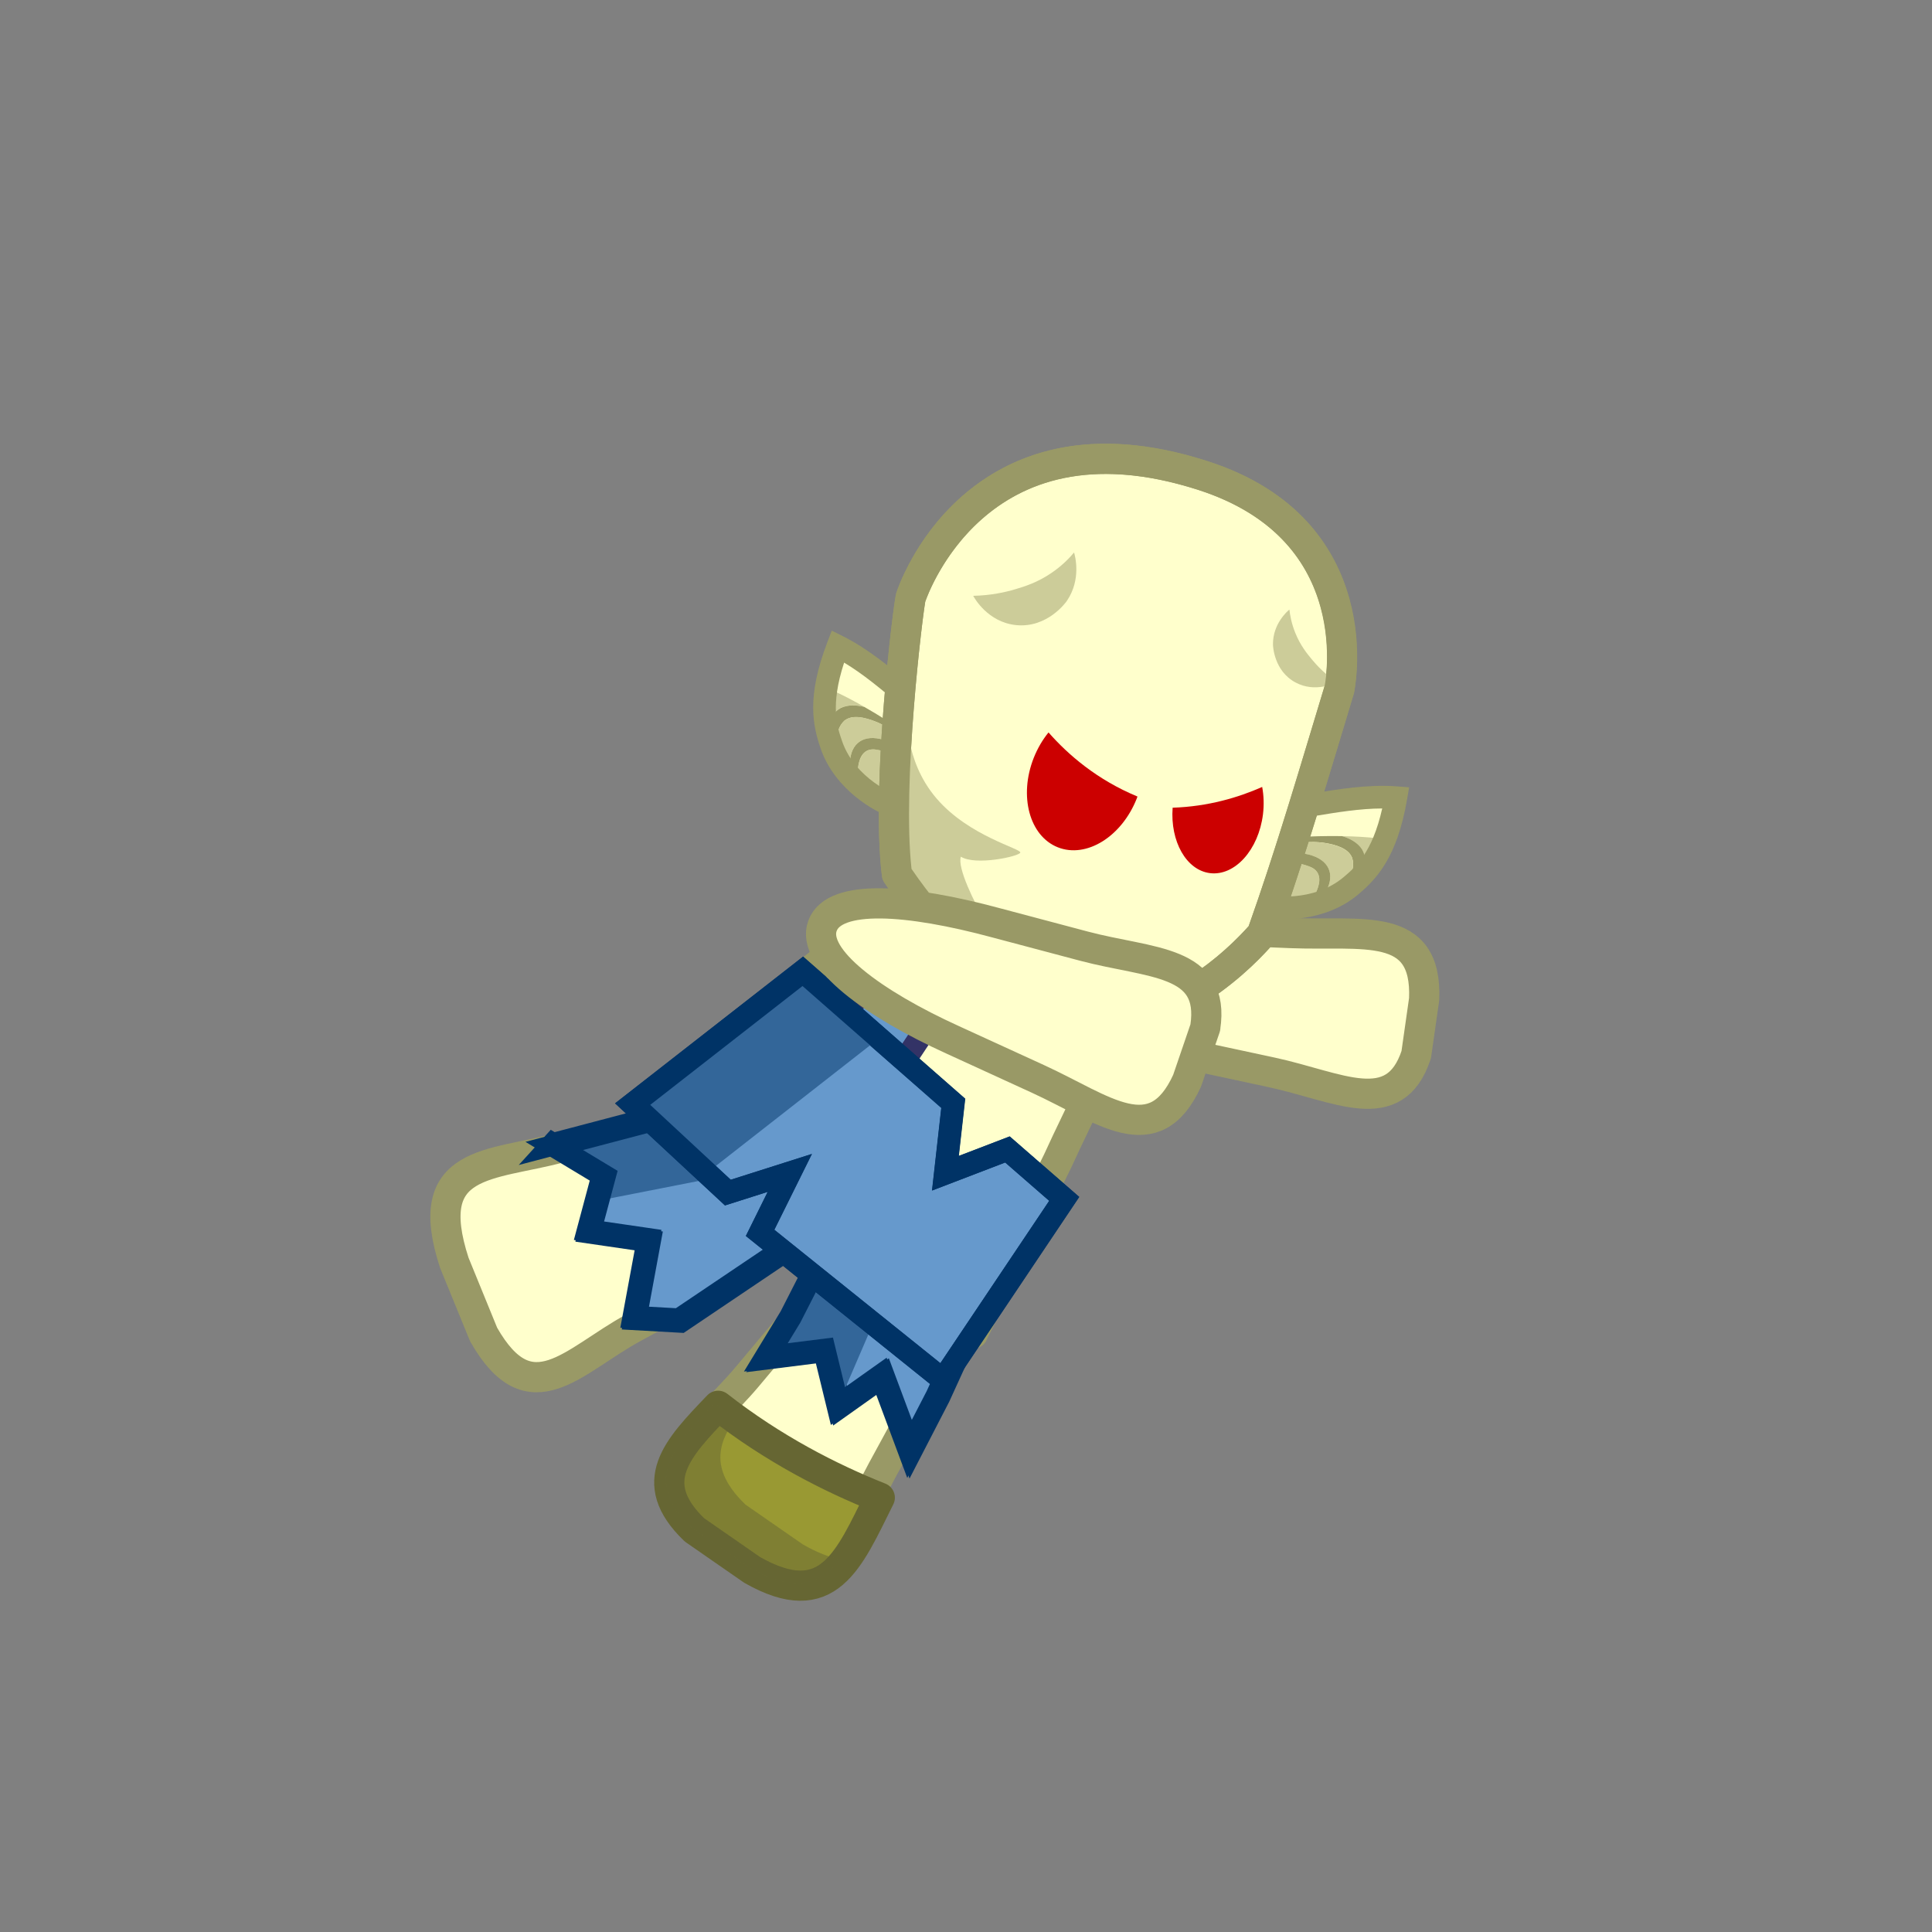 <?xml version="1.0" encoding="UTF-8"?><svg id="Full" xmlns="http://www.w3.org/2000/svg" viewBox="0 0 512 512"><rect x="0" y="0" width="512" height="512" fill="#808080" stroke="none"/><defs><style>.cls-1{fill:#369;}.cls-2{opacity:.5;}.cls-3{stroke:#996;}.cls-3,.cls-4{stroke-linecap:round;stroke-linejoin:round;stroke-width:8px;}.cls-3,.cls-5{fill:#ffc;}.cls-6{fill:#663;}.cls-4{fill:#993;stroke:#663;}.cls-7{stroke:#336;}.cls-7,.cls-8{fill:#69c;stroke-miterlimit:10;stroke-width:6px;}.cls-9{fill:#c00;}.cls-10{fill:#996;}.cls-11{fill:#036;}.cls-12{fill:#cc9;}.cls-8{stroke:#036;}</style></defs><g id="Idle"><path class="cls-3" d="M375.31,279.53l2.1-14.72c.89-21.01-16.27-16.75-35.42-17.54l-24.83-1.02c-23-1.02-43.38,2.2-44.48,11.27h0c-1.1,9.06,17.22,16.65,40.5,21.55l23.74,5.1c17.76,3.82,32.66,12.69,38.38-4.64Z"/><g><path class="cls-3" d="M257.83,353.43l-82.7-64.6,41.82-33.31c21.79-19.78,44.64-31.12,67.47-13.28h0c22.84,17.84,8.25,38.17-4.08,65.33l-22.52,45.86Z"/><g><path class="cls-3" d="M186.03,402.01l14.24,9.94c21.25,12.29,24.37-5.52,33.55-22.37l11.9-21.84c11.1-20.2,16.68-40.35,7.83-46.3h0c-8.86-5.95-24.67,6.43-39.9,24.76l-15.63,18.64c-11.69,13.94-27.33,22.53-11.99,37.18Z"/><g><path class="cls-3" d="M128.18,353.7l-7.78-19.04c-9.03-27.6,9.53-25.53,28.09-30.53l24.06-6.48c22.26-6.1,43.59-6.05,48.19,5.71h0c4.6,11.76-10.5,25.58-31.53,36.88l-21.41,11.65c-16.02,8.72-27.25,23.53-39.62,1.79Z"/><g><path class="cls-8" d="M146.52,303.25l13.3,8.02-3.97,14.85,15.92,2.32-3.81,20.63,11.99,.67,26-17.51c10.75-7.73,17.67-19.37,12.43-30.31h0c-5.24-10.94-18.08-12.64-31.41-9.31l-40.46,10.65Z"/><path class="cls-1" d="M220.6,310.66c.01-2.61-.54-5.25-1.78-7.84h0c-5.24-10.94-18.08-12.64-31.41-9.31l-40.46,10.65,13.3,8.02-1.6,5.99,40.02-7.86c8-2,15.82-2.18,21.93,.36Z"/><path class="cls-11" d="M139.26,302.6l47.33-12.45c16.84-4.21,29.54-.22,34.88,10.92,.02,.04,.03,.07,.05,.11,5.28,11.18,.14,24.17-13.43,33.93l-26.91,18.13-16.4-.92,3.86-20.91-16.17-2.36,4.25-15.92-17.45-10.52Zm24.41,7.71l-3.68,13.77,15.67,2.28-3.75,20.34,7.58,.42,25.16-16.95c8.6-6.19,16.17-16.42,11.44-26.45-.01-.03-.03-.05-.04-.08-5.67-11.84-21.45-9.33-27.97-7.7l-33.56,8.83,9.16,5.52Z"/></g></g><g><path class="cls-8" d="M210.11,349.13l-6.56,10.76,15.5-1.95,3.62,14.84,11.44-8.12,7.37,19.77,7.38-14.29,8.56-18.74c4.8-10.01,4.59-22.03-5.01-29.45h0c-9.6-7.42-20.72-4.6-29.76,2.58l-12.54,24.58Z"/><path class="cls-1" d="M250.92,322.02c-2.15-1.25-4.63-2.21-7.45-2.77h0c-11.9-2.35-20.32,3.85-24.84,12.73l-13.3,27.21,13.89-3.45,4.7,12.31,14.74-34.21c2.72-5.33,6.84-9.69,12.27-11.82Z"/><path class="cls-11" d="M197.15,363.48l9.74-15.98,12.79-25.06,.51-.4c11.54-9.18,23.73-10.13,33.46-2.61,.03,.03,.07,.05,.1,.08,9.55,7.46,11.82,20.41,5.77,33.03l-8.6,18.82-10.49,20.3-8.38-22.46-11.86,8.42-4.03-16.54-19.02,2.39Zm27.28-37.14l-12.35,24.18-3.32,5.45,11.98-1.5,3.2,13.15,11.02-7.82,6.37,17.08,4.24-8.2,8.53-18.68c3.83-7.99,4.75-18.9-4.03-25.76-.03-.02-.06-.04-.08-.07-9.78-7.55-20.01-2.09-25.55,2.17Z"/></g></g><polygon class="cls-7" points="214.08 283.38 252.11 228.26 264.57 243.57 233.68 290.19 214.08 283.38"/><g><polygon class="cls-8" points="249.86 365.66 201.41 326.73 209.28 310.84 192.86 316.06 167.61 292.61 212.7 257.42 252.59 292.39 250.51 310.93 266.96 304.62 282.01 317.72 249.86 365.66"/><polygon class="cls-1" points="214.18 258.79 170.77 292.17 189.25 309.34 232.97 275.15 214.18 258.79"/><path class="cls-11" d="M197.67,327.53l5.78-11.67-11.29,3.59-29.14-27.07,49.82-38.88,42.97,37.67-1.7,15.15,13.48-5.17,18.44,16.05-35.44,52.85-52.93-42.52Zm17.53-21.74l-9.97,20.11,43.99,35.34,28.85-43.03-11.65-10.14-19.4,7.44,2.46-21.93-36.81-32.27-40.35,31.49,21.35,19.83,21.55-6.85Z"/></g><g><path class="cls-4" d="M190.31,372.55c-10.76,11.23-19.49,20.14-6.29,32.87l15.29,10.61c20.25,11.52,25.61-2.65,33.84-19.14-13.15-5.23-28.25-12.94-42.84-24.34Z"/><g class="cls-2"><path class="cls-6" d="M212.86,409.35l-15.29-10.61c-9.05-8.73-7.8-15.66-2.65-22.78-1.83-1.31-3.66-2.67-5.48-4.1-10.76,11.23-19.49,20.14-6.29,32.87l15.29,10.61c12.22,6.96,19.02,4.54,24.3-2.09-2.86-.51-6.11-1.77-9.89-3.92Z"/></g></g></g><g><g><g><path class="cls-5" d="M239.5,184.22c-5.06-4.25-11.82-10.15-18.79-13.61-5.37,14.01-3.52,20.91-1.73,26.11,3.77,10.98,15,15.74,16.31,16.17"/><g><path class="cls-12" d="M226.84,205.97s.03,.03,.05,.04c-.02-.02-.03-.03-.05-.05,0,0,0,0,0,0Z"/><path class="cls-10" d="M227.46,206.58s0-.05-.01-.08c-.19-.16-.38-.32-.56-.49,.19,.19,.38,.39,.57,.57Z"/><g><path class="cls-12" d="M221.61,188.46c.08-.08,.3-.27,.38-.34,.24-.16,.49-.32,.74-.47,1.9-.95,4.19-.87,6.34-.32-2.98-1.7-6.02-3.3-8.46-4.34-1.75,5.1-1.64,9.6-.86,13.07-.51-2.79-.13-5.6,1.87-7.61Z"/><path class="cls-10" d="M238.58,194.75l.06-.74,.05-.63c-2.26-1.6-5.9-3.9-9.62-6.03-2.15-.55-4.44-.64-6.34,.32-.25,.15-.49,.31-.74,.47-.08,.07-.29,.26-.38,.34-2,2.01-2.37,4.82-1.87,7.61,.41,1.83,2.49,6.08,2.6,6.24,.06,.08,.12,.17,.18,.25,.04,.06,.09,.11,.14,.17-1.02-3.77-1.85-8.97,1.11-11.74,2.18-1.75,5.53-.81,8.15,.19,2.45,.95,4.65,2.4,6.62,4.07l.04-.5Z"/><path class="cls-12" d="M234.27,196.09c1.43,.46,2.78,1.11,4.03,1.89l.24-2.74c-1.97-1.68-4.17-3.12-6.62-4.07-2.61-1-5.96-1.93-8.15-.19-2.96,2.77-2.13,7.97-1.11,11.74,.16,.21,1.19,1.81,3.24,3.92-.46-1.52-.7-3.08-.65-4.64,.19-4.98,3.56-7.59,9.02-5.91Z"/><path class="cls-12" d="M236.74,213.26l1.31-11.96,.04-.59c-1.99-1.06-4.29-1.89-6.19-2.09-2.95-.29-4.1,2.09-4.43,4.47-.24,1.69-.12,3.44,.17,5.19,4.07,3.5,8.35,4.76,9.11,4.98Z"/><path class="cls-10" d="M231.89,198.62c1.91,.2,4.21,1.03,6.19,2.09l.14-1.84,.08-.89c-1.25-.79-2.6-1.44-4.03-1.89-5.46-1.68-8.82,.93-9.02,5.91-.05,1.57,.2,3.13,.65,4.64,.18,.18,.35,.37,.54,.56,.39,.38,.78,.73,1.17,1.07-.29-1.74-.41-3.49-.17-5.19,.34-2.38,1.48-4.76,4.43-4.47Z"/></g></g><path class="cls-10" d="M235.69,216.41c-3.51-1.15-14.39-6.93-18.21-18.04-2.06-6.01-3.8-13.64,1.77-28.16l1.18-3.08,2.95,1.47c6.76,3.36,13.1,8.71,18.2,13l1.19,1-3.86,4.59-1.19-1.01c-4.06-3.42-8.95-7.55-14.02-10.58-3.75,11.47-1.84,17.03-.54,20.81,3.48,10.12,14.3,14.26,14.4,14.29l-1.87,5.7Z"/></g><g><path class="cls-5" d="M348.3,213.58c6.52-1.07,15.34-2.68,23.1-2.09-2.55,14.79-7.67,19.77-11.86,23.32-8.85,7.51-20.93,5.86-22.28,5.56"/><g><path class="cls-12" d="M348.07,238.74s-.04,0-.06,.01c.02,0,.04-.01,.06-.02,0,0,0,0,0,0Z"/><path class="cls-10" d="M347.22,238.95s.03-.04,.05-.06c.24-.05,.49-.08,.73-.13-.26,.07-.52,.14-.78,.2Z"/><g><path class="cls-12" d="M361.51,226.36c-.03-.11-.12-.38-.15-.48-.13-.26-.25-.52-.39-.78-1.15-1.79-3.16-2.89-5.29-3.51,3.43,.06,6.86,.24,9.49,.59-1.1,5.28-3.5,9.09-5.94,11.68,1.86-2.14,2.98-4.74,2.29-7.49Z"/><path class="cls-10" d="M343.71,223.09l.33-.67,.28-.57c2.76-.22,7.07-.34,11.36-.27,2.13,.63,4.14,1.72,5.29,3.51,.14,.25,.26,.52,.39,.78,.03,.1,.12,.38,.15,.48,.69,2.75-.43,5.35-2.29,7.49-1.29,1.36-5.25,3.95-5.43,4.03-.1,.04-.19,.09-.28,.12-.07,.03-.14,.05-.2,.07,2.81-2.71,6.18-6.76,5.05-10.65-.98-2.62-4.34-3.53-7.1-4-2.59-.43-5.22-.32-7.77,.12l.22-.45Z"/><path class="cls-12" d="M346.73,226.45c-1.46-.34-2.95-.47-4.43-.43l1.19-2.47c2.55-.43,5.18-.55,7.77-.12,2.76,.47,6.11,1.39,7.1,4,1.13,3.89-2.24,7.94-5.05,10.65-.24,.09-1.95,.95-4.79,1.72,1.17-1.07,2.18-2.29,2.94-3.66,2.38-4.38,.82-8.34-4.73-9.69Z"/><path class="cls-12" d="M335.83,239.94l4.99-10.94,.26-.53c2.25,.1,4.65,.57,6.39,1.37,2.69,1.26,2.45,3.89,1.52,6.11-.66,1.58-1.66,3.02-2.79,4.37-5.29,.93-9.61-.18-10.38-.38Z"/><path class="cls-10" d="M347.48,229.84c-1.74-.8-4.15-1.27-6.39-1.37l.82-1.65,.39-.81c1.48-.04,2.97,.09,4.43,.43,5.55,1.35,7.11,5.31,4.73,9.69-.76,1.37-1.77,2.59-2.94,3.66-.25,.07-.49,.14-.75,.2-.53,.13-1.05,.23-1.56,.32,1.14-1.35,2.13-2.79,2.79-4.37,.92-2.21,1.16-4.85-1.52-6.11Z"/></g></g><path class="cls-10" d="M335.12,243.19c3.61,.81,15.91,1.4,24.88-6.2,4.85-4.11,10.24-9.78,12.88-25.1l.56-3.25-3.29-.25c-7.53-.57-15.71,.78-22.29,1.87l-1.53,.25,.97,5.92,1.54-.25c5.24-.87,11.55-1.91,17.46-1.93-2.64,11.77-7.13,15.57-10.18,18.16-8.16,6.92-19.57,4.94-19.68,4.92l-1.31,5.86Z"/></g></g><path class="cls-3" d="M354.94,182.68s8.98-42.11-36.1-56.64c-60.61-19.53-77.34,31.81-77.49,32.31-.5,1.63-6.6,49.6-3.65,73.34,4.34,6.44,10.2,13.97,18,21.54,10.41,10.11,20.79,16.95,29.01,21.5,7.16-1.12,18.47-3.82,30.43-11.07,8.84-5.35,15.13-11.43,19.28-16.14,7.62-21.38,13.94-43.14,20.53-64.83Z"/><path class="cls-12" d="M239.63,188.91c1.17-.03-.41,12.25,8.59,22.72,8.63,10.05,22.56,13.27,22.16,14.34-.38,.99-11.87,3.51-15.74,1.06-1.03,2.93,3.8,12.6,6.08,16.37,10.91,18.02,25.17,26.71,24.72,27.28-.58,.73-27.71-8.7-41.22-34.15-12.53-23.61-6.22-47.57-4.6-47.61Z"/><path class="cls-12" d="M284.64,146.42c-1.25,1.49-3.19,3.5-5.94,5.38-3.77,2.58-7.16,3.62-9.69,4.37-2.61,.78-6.41,1.63-11.1,1.73,.28,.53,3.85,6.99,11.36,7.76,8.29,.84,13.23-6.08,13.43-6.37,3.94-5.74,2.19-12.02,1.94-12.87Z"/><g><path class="cls-9" d="M273.96,200.82c-4.01,10.12-1.15,20.75,6.39,23.73s16.89-2.8,20.9-12.93c.07-.18,.12-.36,.19-.53-10.76-4.46-18.44-11.14-23.57-16.99-1.56,1.92-2.9,4.18-3.91,6.72Z"/><path class="cls-9" d="M320.67,231.39c6.58,.81,12.86-6.17,14.03-15.59,.31-2.54,.21-4.99-.21-7.25-6.3,2.79-14.34,5.19-23.73,5.5-.67,8.92,3.61,16.56,9.91,17.34Z"/></g><path class="cls-12" d="M341.7,161.52c.17,1.52,.56,3.7,1.54,6.14,1.34,3.35,3.11,5.52,4.44,7.12,1.37,1.66,3.49,3.88,6.53,6-.42,.23-5.59,2.9-10.85,.1-5.81-3.08-6.01-9.8-6.01-10.07-.07-5.49,3.84-8.85,4.37-9.29Z"/><path class="cls-10" d="M283.53,278.55c-.27-.08-.53-.19-.77-.33-10.91-6.03-20.96-13.48-29.86-22.13-6.9-6.71-13.13-14.17-18.53-22.17-.35-.52-.58-1.12-.65-1.74-3-24.16,3.1-72.72,3.79-75,.07-.22,6.87-21.95,28.35-33.19,15.09-7.9,33.31-8.52,54.19-1.77,47.96,15.46,38.89,60.83,38.79,61.28-.02,.11-.05,.22-.08,.33-1.1,3.61-2.18,7.22-3.27,10.83-5.37,17.83-10.93,36.27-17.31,54.18-.17,.48-.43,.92-.77,1.3-5.87,6.65-12.67,12.35-20.21,16.92-9.77,5.92-20.5,9.83-31.89,11.6-.6,.09-1.21,.05-1.78-.13Zm-41.98-48.3c4.96,7.25,10.65,14.01,16.93,20.11,8.07,7.84,17.13,14.63,26.95,20.19,9.85-1.7,19.14-5.17,27.63-10.31,6.63-4.02,12.64-9,17.85-14.8,6.21-17.49,11.66-35.58,16.93-53.07,1.07-3.56,2.14-7.11,3.22-10.67,.59-3.04,6.65-38.93-33.45-51.86-23.56-7.57-42.82-5.04-57.25,7.58-10.51,9.19-14.69,20.67-15.15,22-.82,4.23-6.14,48.34-3.65,70.83Z"/></g><path class="cls-3" d="M319.42,272.3l-4.81,14.07c-8.74,19.12-22.1,7.55-39.53-.44l-22.59-10.35c-20.96-9.53-37.66-21.64-34.53-30.22h0c3.13-8.57,22.89-7.03,45.87-.84l23.47,6.23c17.56,4.66,34.86,3.51,32.1,21.55Z"/></g></svg>